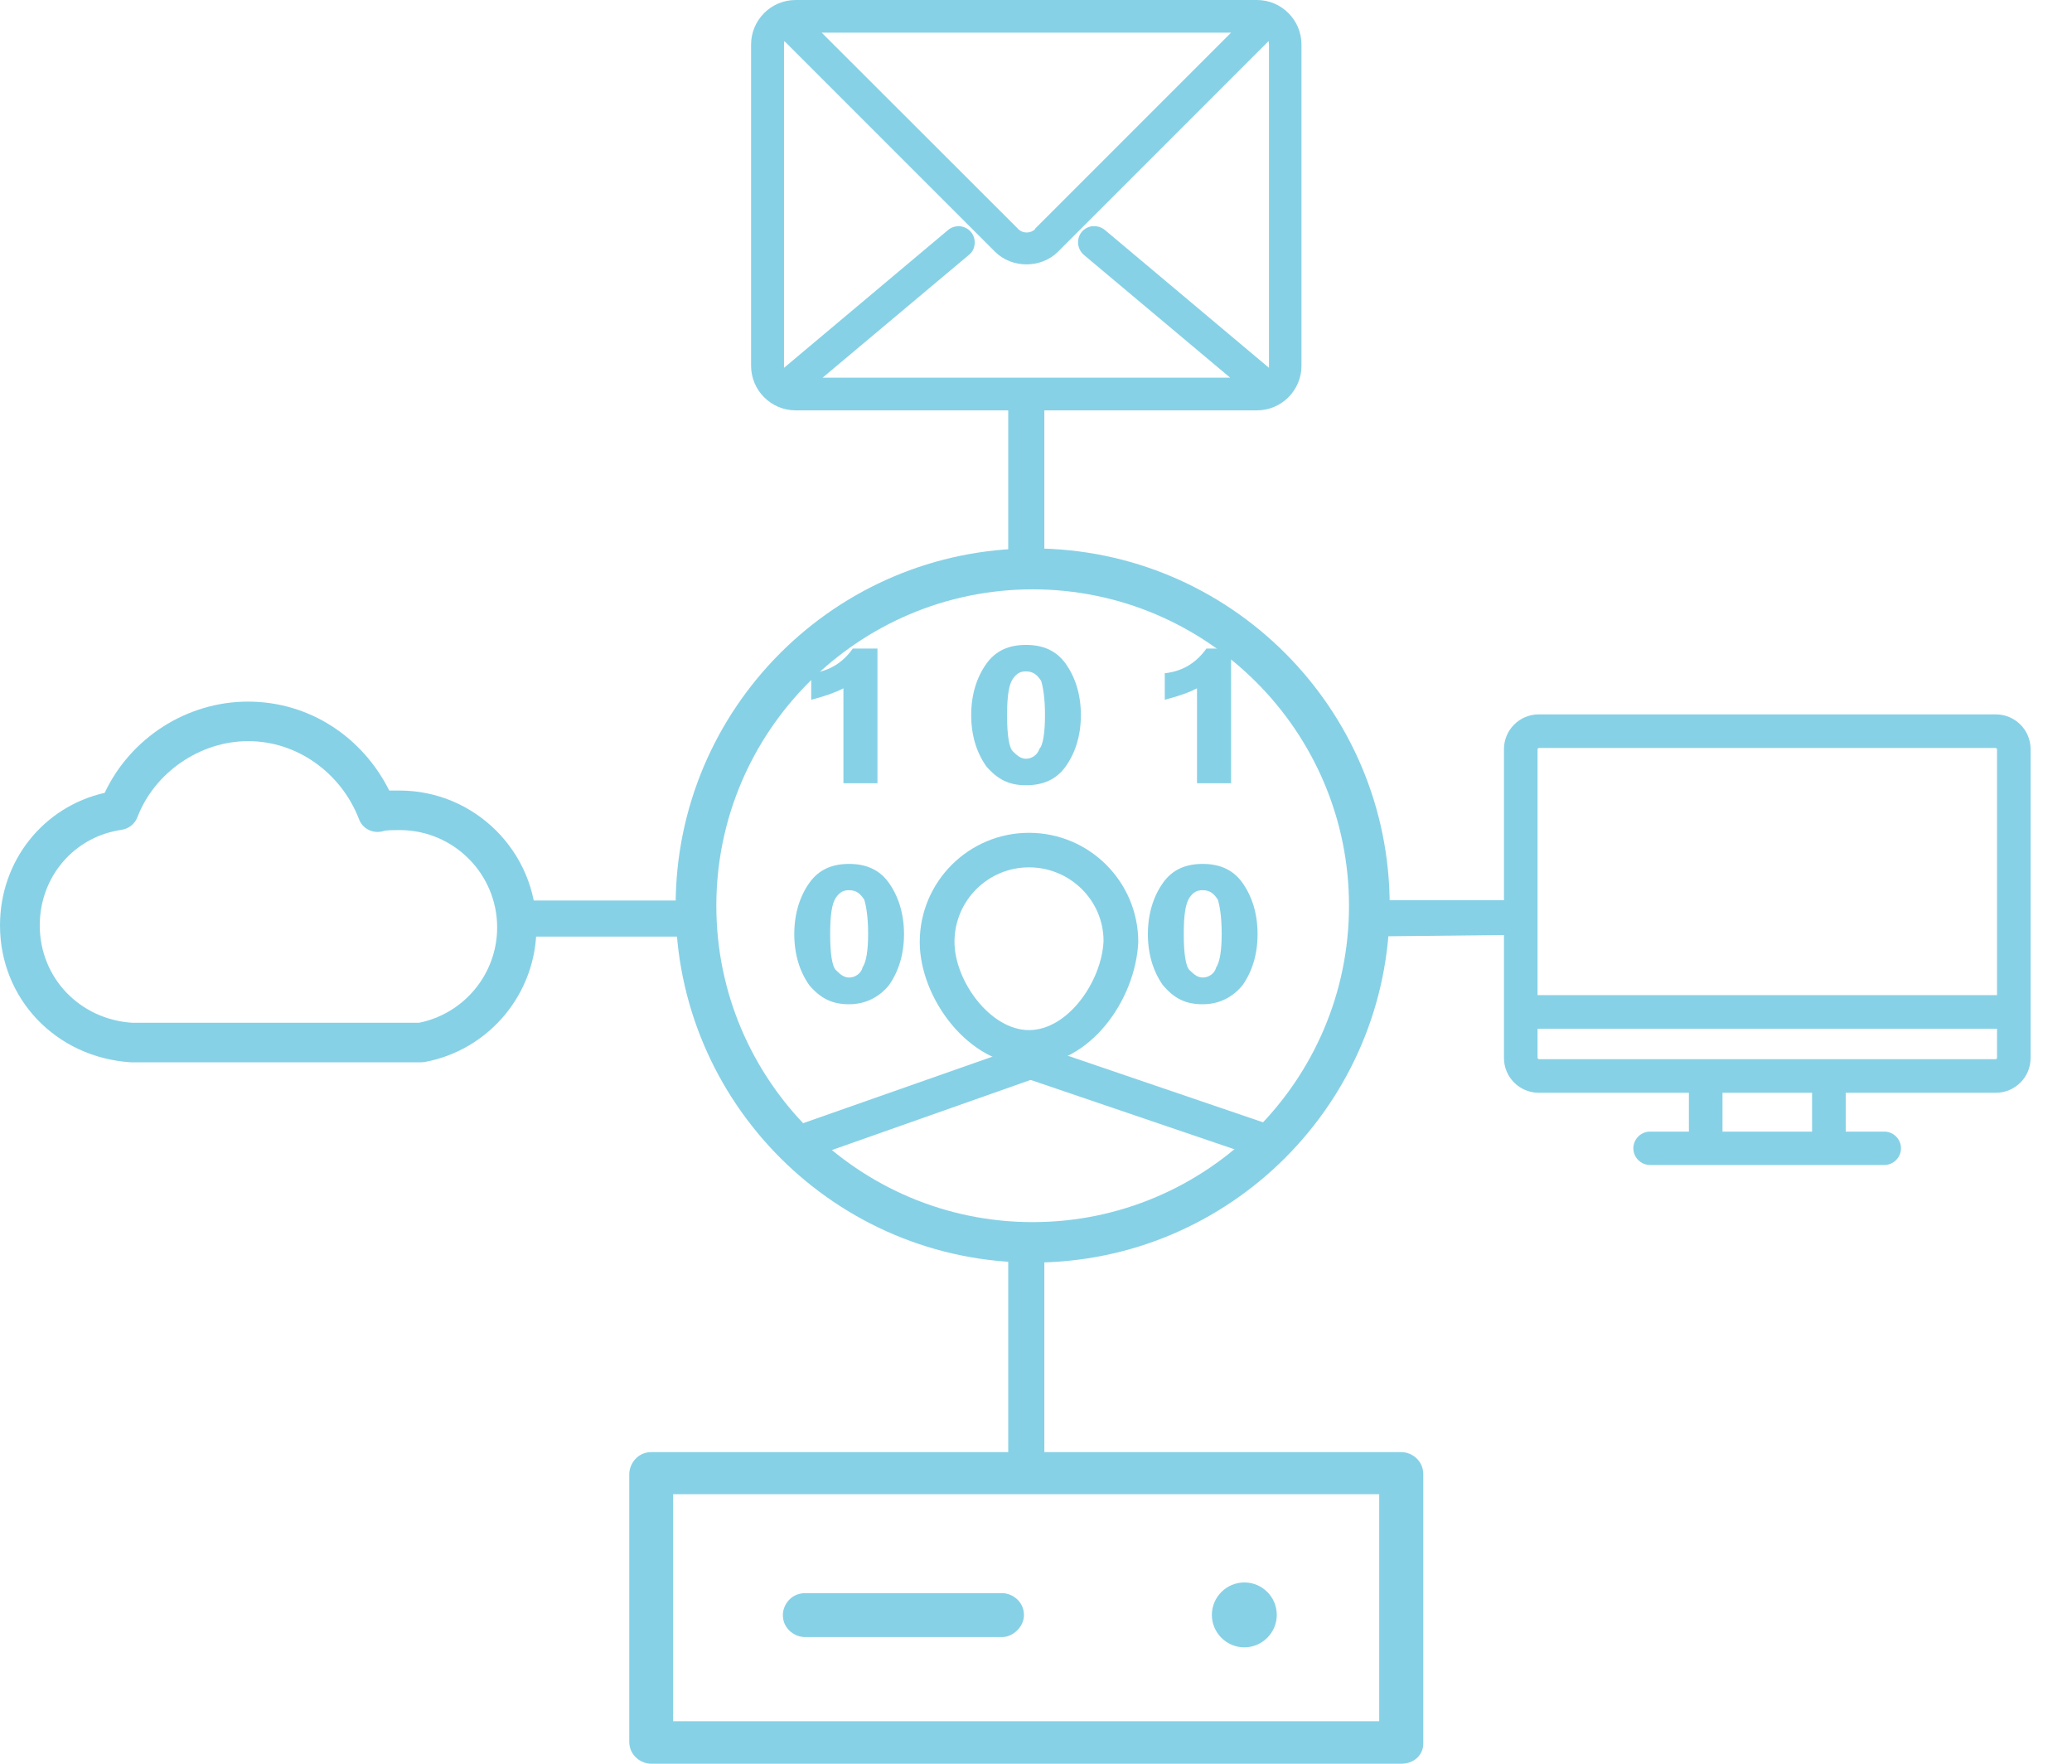 <svg width="47" height="40" viewBox="0 0 47 40" fill="none" xmlns="http://www.w3.org/2000/svg">
<path d="M11.515 20.423V21.242H15.777C15.819 20.957 15.86 20.708 15.943 20.423H11.515Z" fill="#87D1E6"/>
<path d="M30.75 21.242L34.67 21.2C34.712 20.915 34.577 20.708 34.66 20.417H30.75V21.242Z" fill="#87D1E6"/>
<path d="M22.87 33.389H23.689V28.588C23.404 28.464 23.155 28.407 22.87 28.241V33.389Z" fill="#87D1E6"/>
<path d="M22.87 13.066H23.689V9.099C23.404 8.975 23.155 9.265 22.87 9.099V13.066Z" fill="#87D1E6"/>
<path d="M31.793 39.912H14.771C14.564 39.912 14.362 39.746 14.362 39.502V33.436C14.362 33.229 14.527 33.027 14.771 33.027H31.787C31.995 33.027 32.197 33.193 32.197 33.436V39.544C32.197 39.751 32.031 39.912 31.787 39.912M15.181 39.134H31.378V33.804H15.181V39.134Z" fill="#87D1E6"/>
<path d="M31.793 40H14.771C14.533 40 14.274 39.808 14.274 39.502V33.436C14.274 33.198 14.465 32.933 14.771 32.933H31.787C32.026 32.933 32.285 33.125 32.285 33.436V39.544C32.285 39.803 32.073 40 31.787 40M14.771 33.109C14.574 33.109 14.45 33.275 14.45 33.431V39.497C14.45 39.694 14.616 39.819 14.771 39.819H31.787C31.974 39.819 32.109 39.705 32.109 39.539V33.431C32.109 33.234 31.943 33.109 31.787 33.109H14.771ZM31.466 39.217H15.088V33.706H31.466V39.217ZM15.269 39.036H31.285V33.887H15.269V39.036Z" fill="#87D1E6"/>
<path d="M22.73 37.039H18.261C18.053 37.039 17.851 36.874 17.851 36.63C17.851 36.423 18.017 36.22 18.261 36.22H22.73C22.937 36.22 23.139 36.386 23.139 36.63C23.139 36.837 22.932 37.039 22.73 37.039Z" fill="#87D1E6"/>
<path d="M22.73 37.128H18.261C18.022 37.128 17.758 36.936 17.758 36.63C17.758 36.391 17.949 36.132 18.261 36.132H22.73C22.968 36.132 23.227 36.324 23.227 36.63C23.227 36.889 22.984 37.128 22.73 37.128ZM18.261 36.309C18.064 36.309 17.939 36.474 17.939 36.63C17.939 36.827 18.105 36.951 18.261 36.951H22.73C22.885 36.951 23.051 36.785 23.051 36.63C23.051 36.433 22.885 36.309 22.73 36.309H18.261Z" fill="#87D1E6"/>
<path d="M28.226 35.889C28.635 35.889 28.962 36.22 28.962 36.625C28.962 37.029 28.63 37.361 28.226 37.361C27.821 37.361 27.489 37.029 27.489 36.625C27.489 36.22 27.821 35.889 28.226 35.889Z" fill="#87D1E6"/>
<path d="M28.511 0H18.048C17.488 0 17.037 0.456 17.037 1.011V8.296C17.037 8.855 17.493 9.307 18.048 9.307H28.511C29.071 9.307 29.522 8.85 29.522 8.296V1.011C29.522 0.451 29.066 0 28.511 0ZM24.788 5.128C24.69 5.138 24.601 5.185 24.539 5.257C24.41 5.413 24.43 5.646 24.586 5.781L27.904 8.565H18.66L21.978 5.781C22.056 5.719 22.102 5.631 22.108 5.532C22.118 5.434 22.087 5.335 22.025 5.262C21.895 5.107 21.662 5.086 21.506 5.216L17.784 8.342C17.784 8.342 17.784 8.311 17.784 8.301V1.011C17.784 0.985 17.784 0.959 17.794 0.933L22.569 5.708C22.953 6.092 23.616 6.092 24 5.708L28.775 0.933C28.775 0.933 28.785 0.985 28.785 1.011V8.296C28.785 8.296 28.785 8.327 28.785 8.342L25.063 5.216C24.985 5.154 24.892 5.122 24.793 5.133M23.482 5.195C23.378 5.299 23.196 5.299 23.098 5.195L18.639 0.741H27.925L23.476 5.19L23.482 5.195Z" fill="#87D1E6"/>
<path d="M45.273 16.202H34.903C34.468 16.202 34.115 16.555 34.115 16.99V23.995C34.115 24.43 34.468 24.783 34.903 24.783H45.273C45.708 24.783 46.061 24.43 46.061 23.995V16.99C46.061 16.555 45.708 16.202 45.273 16.202ZM34.877 16.99C34.877 16.99 34.888 16.964 34.903 16.964H45.273C45.273 16.964 45.299 16.975 45.299 16.99V23.995C45.299 23.995 45.288 24.021 45.273 24.021H34.903C34.903 24.021 34.877 24.01 34.877 23.995V16.99Z" fill="#87D1E6"/>
<path d="M45.895 22.569H34.281V23.331H45.895V22.569Z" fill="#87D1E6"/>
<path d="M37.05 26.043C37.05 26.25 37.221 26.421 37.428 26.421H42.743C42.95 26.421 43.121 26.25 43.121 26.043C43.121 25.835 42.95 25.664 42.743 25.664H37.428C37.221 25.664 37.05 25.835 37.05 26.043Z" fill="#87D1E6"/>
<path d="M39.072 24.181H38.31V26.261H39.072V24.181Z" fill="#87D1E6"/>
<path d="M41.867 24.181H41.104V26.261H41.867V24.181Z" fill="#87D1E6"/>
<path d="M9.54 24.093H2.971C1.265 23.984 0 22.647 0 20.988C0 19.52 0.985 18.297 2.375 17.981C2.96 16.736 4.236 15.912 5.625 15.912C7.015 15.912 8.218 16.71 8.83 17.929C8.907 17.929 8.985 17.929 9.063 17.929C10.774 17.929 12.168 19.323 12.168 21.034C12.168 22.533 11.095 23.819 9.623 24.088C9.597 24.088 9.571 24.093 9.54 24.093ZM5.625 16.809C4.537 16.809 3.505 17.519 3.116 18.535C3.059 18.686 2.919 18.795 2.758 18.82C1.68 18.976 0.902 19.883 0.902 20.988C0.902 22.17 1.804 23.119 3.002 23.196H5.724C5.724 23.196 5.739 23.196 5.745 23.196H9.504C10.53 22.989 11.277 22.087 11.277 21.034C11.277 19.816 10.287 18.826 9.068 18.826C8.938 18.826 8.773 18.826 8.705 18.846C8.477 18.919 8.228 18.805 8.145 18.582C7.736 17.519 6.73 16.809 5.636 16.809" fill="#87D1E6"/>
<path d="M23.341 18.888C21.973 18.888 20.863 19.997 20.863 21.366C20.863 22.631 21.968 24.155 23.341 24.155C24.715 24.155 25.758 22.688 25.82 21.366C25.82 19.997 24.71 18.888 23.341 18.888ZM25.032 21.345C24.99 22.258 24.223 23.362 23.341 23.362C22.46 23.362 21.651 22.242 21.651 21.361C21.651 20.428 22.408 19.671 23.341 19.671C24.275 19.671 25.032 20.423 25.032 21.34" fill="#87D1E6"/>
<path d="M23.383 23.658L17.364 25.773L18.146 26.338L23.378 24.492L28.894 26.369L29.268 25.664L23.383 23.658Z" fill="#87D1E6"/>
<path d="M19.132 17.763H19.904V14.709H19.344C19.132 15.01 18.831 15.222 18.401 15.269V15.87C18.743 15.782 18.96 15.699 19.132 15.611V17.763Z" fill="#87D1E6"/>
<path d="M23.274 14.626C22.885 14.626 22.585 14.756 22.372 15.056C22.159 15.357 22.03 15.746 22.03 16.218C22.03 16.69 22.159 17.078 22.372 17.379C22.631 17.68 22.89 17.809 23.274 17.809C23.658 17.809 23.964 17.68 24.176 17.379C24.389 17.078 24.518 16.69 24.518 16.218C24.518 15.746 24.389 15.357 24.176 15.056C23.964 14.756 23.658 14.626 23.274 14.626ZM23.575 16.99C23.533 17.12 23.404 17.208 23.274 17.208C23.145 17.208 23.056 17.12 22.973 17.037C22.885 16.949 22.844 16.648 22.844 16.218C22.844 15.787 22.885 15.528 22.973 15.399C23.062 15.269 23.145 15.227 23.274 15.227C23.445 15.227 23.533 15.316 23.616 15.44C23.658 15.57 23.704 15.829 23.704 16.213C23.704 16.596 23.663 16.902 23.575 16.985" fill="#87D1E6"/>
<path d="M27.152 17.763H27.925V14.709H27.365C27.152 15.01 26.852 15.222 26.421 15.269V15.87C26.763 15.782 26.981 15.699 27.152 15.611V17.763Z" fill="#87D1E6"/>
<path d="M19.261 19.593C18.872 19.593 18.572 19.723 18.359 20.023C18.146 20.324 18.017 20.713 18.017 21.185C18.017 21.657 18.146 22.045 18.359 22.346C18.618 22.647 18.878 22.776 19.261 22.776C19.645 22.776 19.951 22.605 20.163 22.346C20.376 22.045 20.506 21.657 20.506 21.185C20.506 20.713 20.376 20.324 20.163 20.023C19.951 19.723 19.645 19.593 19.261 19.593ZM19.562 21.957C19.52 22.087 19.391 22.17 19.261 22.17C19.132 22.17 19.043 22.082 18.96 21.999C18.872 21.911 18.831 21.61 18.831 21.18C18.831 20.749 18.872 20.49 18.96 20.36C19.049 20.231 19.132 20.189 19.261 20.189C19.432 20.189 19.52 20.277 19.603 20.402C19.645 20.531 19.692 20.791 19.692 21.174C19.692 21.558 19.65 21.817 19.562 21.947" fill="#87D1E6"/>
<path d="M27.282 19.593C26.893 19.593 26.592 19.723 26.38 20.023C26.167 20.324 26.038 20.713 26.038 21.185C26.038 21.657 26.167 22.045 26.38 22.346C26.639 22.647 26.893 22.776 27.282 22.776C27.671 22.776 27.971 22.605 28.184 22.346C28.397 22.045 28.526 21.657 28.526 21.185C28.526 20.713 28.397 20.324 28.184 20.023C27.971 19.723 27.666 19.593 27.282 19.593ZM27.583 21.957C27.541 22.087 27.412 22.17 27.282 22.17C27.152 22.17 27.069 22.082 26.981 21.999C26.893 21.911 26.852 21.61 26.852 21.18C26.852 20.749 26.893 20.49 26.981 20.36C27.069 20.231 27.152 20.189 27.282 20.189C27.453 20.189 27.541 20.277 27.624 20.402C27.666 20.531 27.712 20.791 27.712 21.174C27.712 21.558 27.671 21.817 27.583 21.947" fill="#87D1E6"/>
<path d="M23.424 28.635C18.96 28.635 15.326 25.006 15.326 20.537C15.326 16.067 18.955 12.438 23.424 12.438C27.894 12.438 31.523 16.067 31.523 20.537C31.523 25.006 27.894 28.635 23.424 28.635ZM23.424 13.366C19.469 13.366 16.249 16.586 16.249 20.542C16.249 24.498 19.469 27.717 23.424 27.717C27.38 27.717 30.6 24.498 30.6 20.542C30.6 16.586 27.38 13.366 23.424 13.366Z" fill="#87D1E6"/>
</svg>
